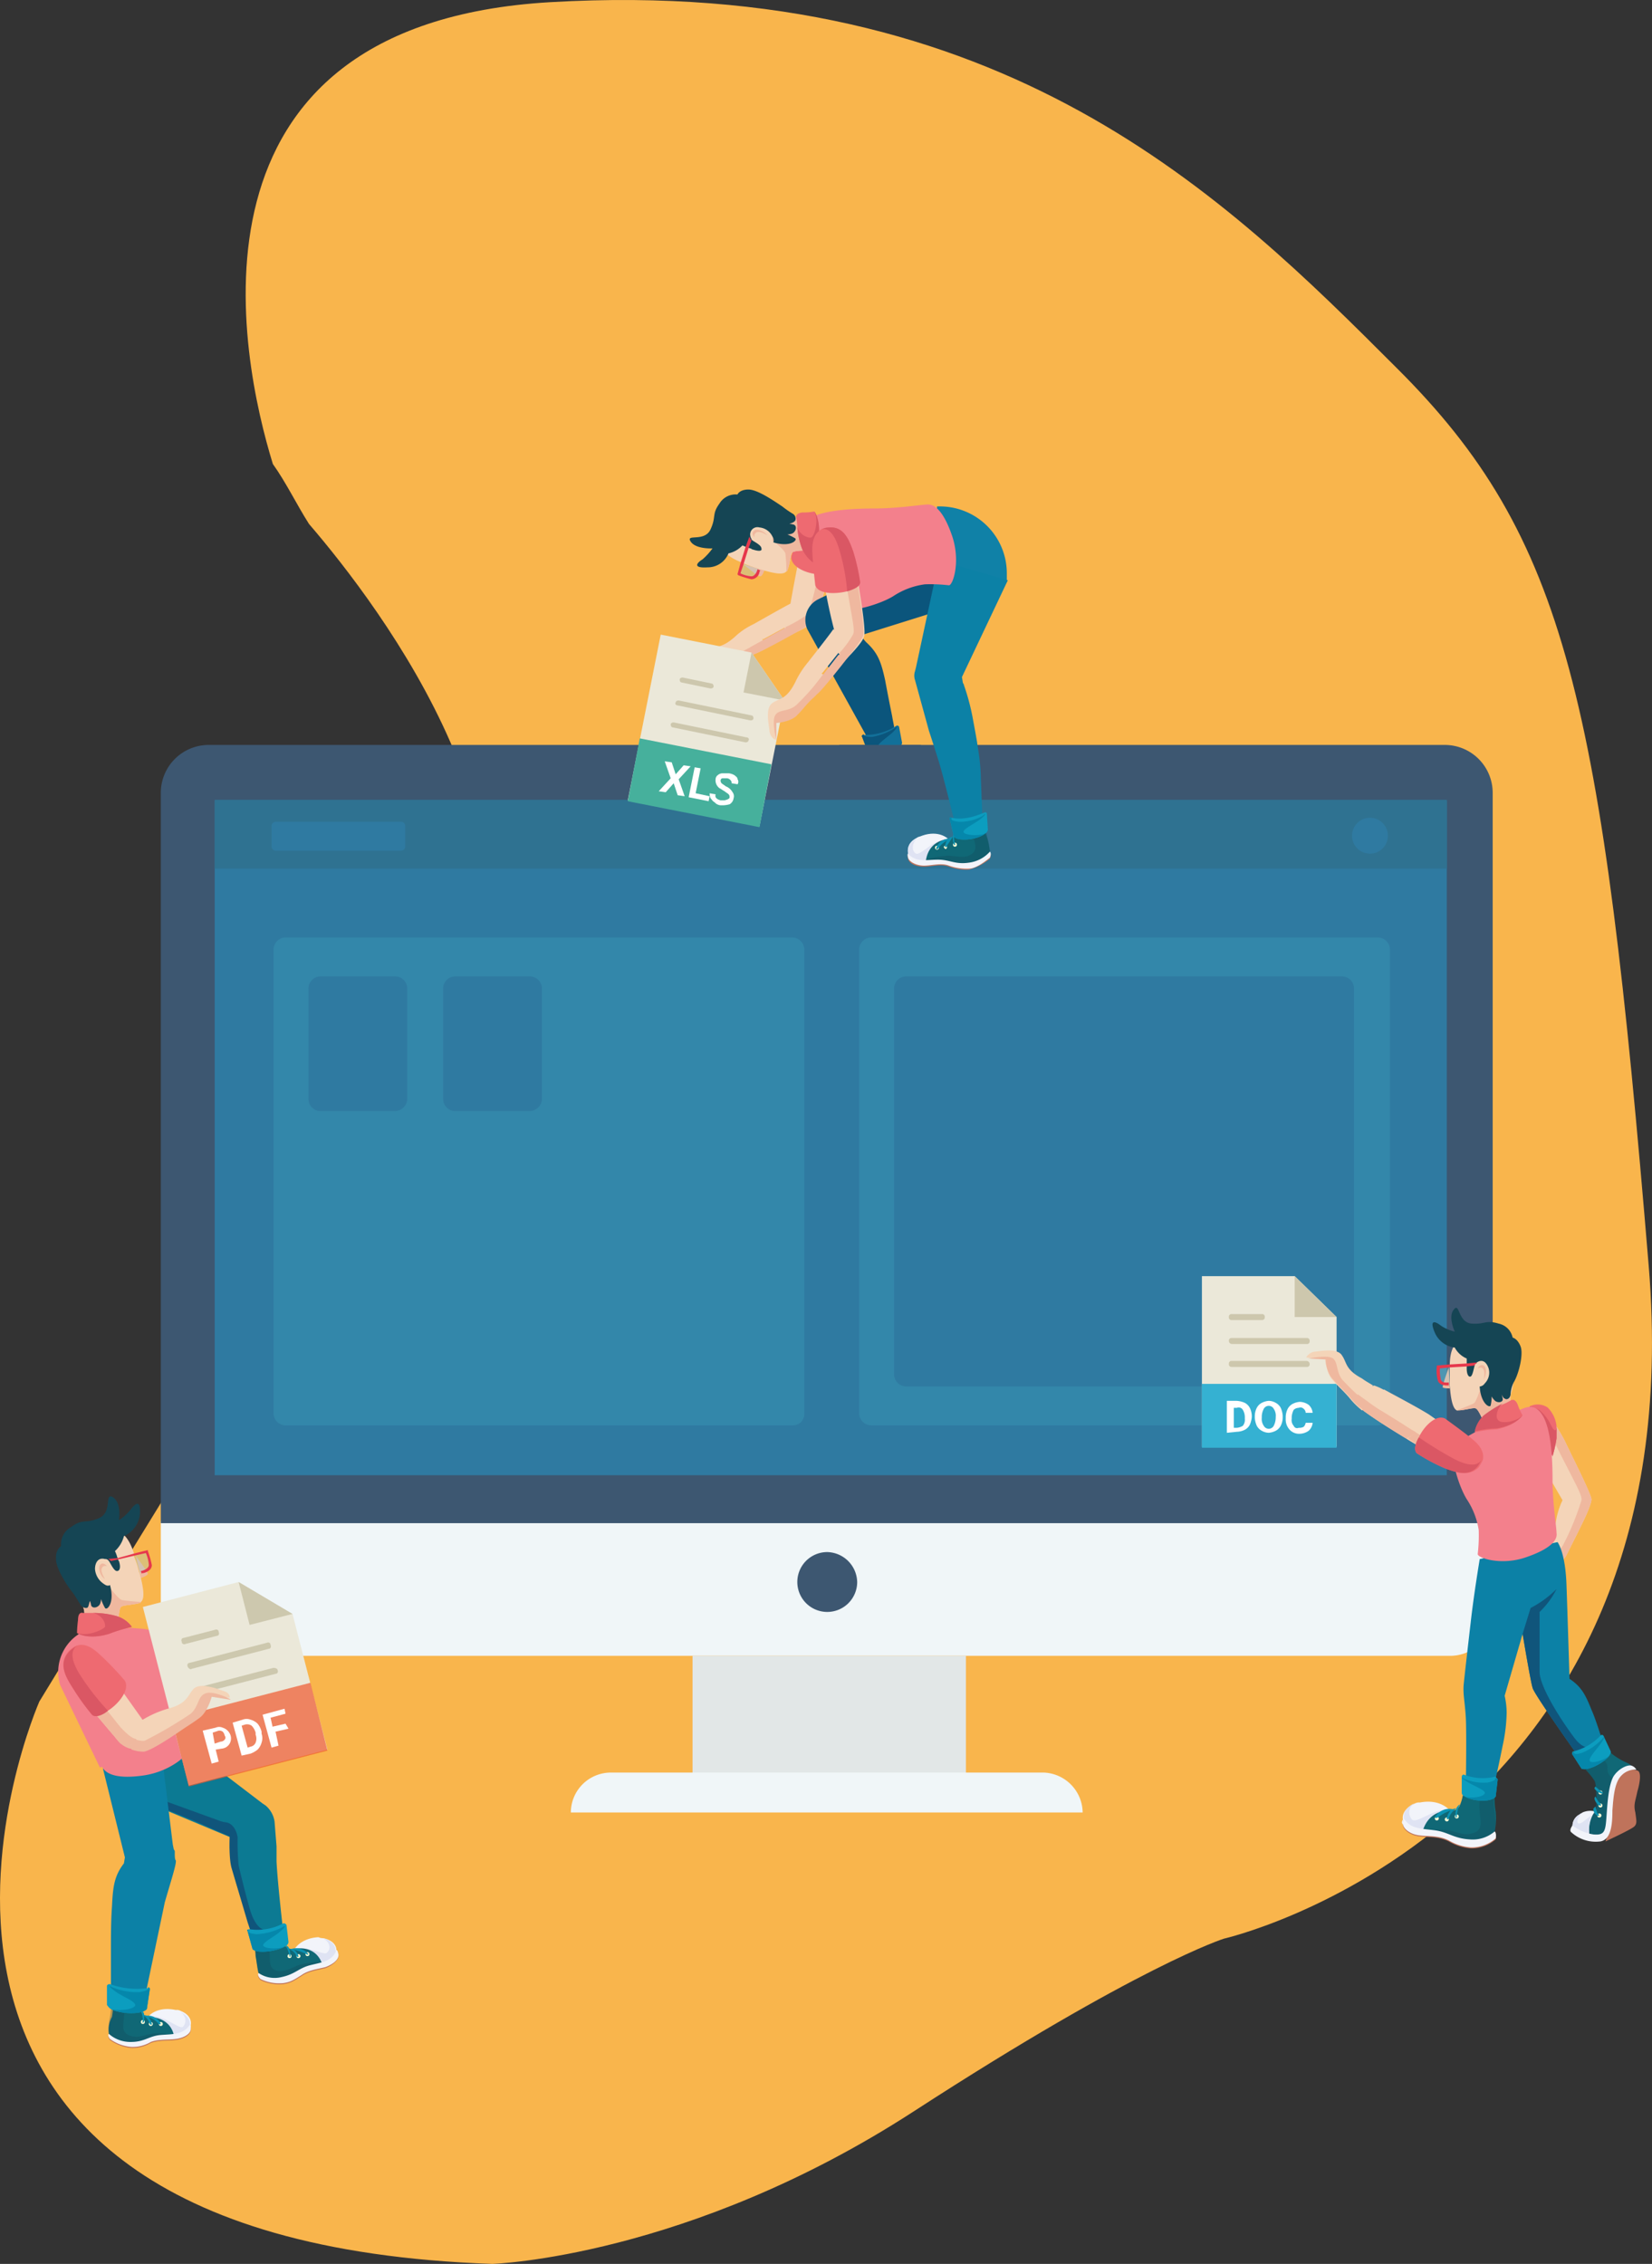 <svg xmlns="http://www.w3.org/2000/svg" viewBox="0 0 357.408 489.771">
    <rect x="0" y="0" width="357.408" height="489.771" fill="#333333" stroke="none"/>
    <defs>
        <style>
            .cls-1{fill:#f9b54c}.cls-2{fill:#f0f6f8}.cls-3{fill:#e2e7e7}.cls-4{fill:#3d5771}.cls-5{fill:#2f7aa1}.cls-6{fill:#3387aa}.cls-7{fill:#2f7291}.cls-8{fill:#ebe8d9}.cls-9{fill:none}.cls-10{fill:#cdc7ad}.cls-11{fill:#35b1d2}.cls-12{fill:#fff}.cls-13{fill:#f4d4b8}.cls-14{fill:#efb89f}.cls-15{fill:#97d7db}.cls-15,.cls-24{opacity:.3}.cls-16{fill:#ee6a71}.cls-17{fill:#da5764}.cls-18{fill:#0c81a6}.cls-19{fill:#10557b}.cls-20,.cls-24{fill:#154554}.cls-21{fill:#e6384c}.cls-22{fill:#f3808c}.cls-23{fill:#106876}.cls-25{fill:#fdfad5}.cls-26{fill:#f2f4fa}.cls-27{fill:#dfe3f3}.cls-28{fill:#bf735b}.cls-29{fill:#0c9dbf}.cls-30{fill:#0587ab}.cls-31{fill:#0c92b2}.cls-32{fill:#0c7a93}.cls-33{fill:#cdc8ae}.cls-34{fill:#f0592e;opacity:.7}.cls-35{fill:#0b557c}.cls-36{fill:#1081a7}.cls-37{fill:#127099}.cls-38{fill:#46b09c}
        </style>
    </defs>
    <g id="illustration" transform="translate(-161.55 -992.504)">
        <path id="background" d="M215.859 356.7c122.231-10.106 157.7-17.734 194.311-54.537 36.8-36.8 84.856-84.856 79.135-183.06-4.767-82.377-77.038-67.122-99.92-60.067-4 2.86-8.772 5.149-12.967 7.818-17.734 15.255-71.508 56.253-111.171 30.7C217.193 66.668 121.659 8.508 121.659 8.508S5.149-42.787 0 106.522c0 0 1.335 42.333 32.989 91.149s37.375 67.122 37.375 67.122S93.628 366.81 215.859 356.7z" class="cls-1" transform="rotate(-90 821.913 660.363)"/>
        <g id="desktop" transform="translate(88 988.805)">
            <path id="Path_2404" d="M332.768 155.139H63.181a9.213 9.213 0 0 1-9.281-9.281V126h288.15v19.857a9.213 9.213 0 0 1-9.282 9.282z" class="cls-2" data-name="Path 2404" transform="translate(54.441 206.783)"/>
            <path id="Rectangle_1090" d="M0 0h59.141v25.469H0z" class="cls-3" data-name="Rectangle 1090" transform="translate(223.385 361.922)"/>
            <path id="Path_2405" d="M342.05 216.557H53.9v-158A10.363 10.363 0 0 1 64.26 48.2h267.429a10.363 10.363 0 0 1 10.36 10.36v158z" class="cls-4" data-name="Path 2405" transform="translate(54.441 116.658)"/>
            <path id="Path_2452" d="M0 0h266.565v145.909H0z" class="cls-5" data-name="Path 2452" transform="translate(119.996 176.945)"/>
            <path id="Path_2406" d="M130.651 135.575a6.475 6.475 0 1 1-6.475-6.475 6.639 6.639 0 0 1 6.475 6.475z" class="cls-4" data-name="Path 2406" transform="translate(128.348 210.374)"/>
            <path id="Path_2407" d="M177.438 173.047H67.79a2.625 2.625 0 0 1-2.59-2.59V70.09a2.625 2.625 0 0 1 2.59-2.59h109.648a2.625 2.625 0 0 1 2.59 2.59v100.583a2.45 2.45 0 0 1-2.59 2.374z" class="cls-6" data-name="Path 2407" transform="translate(67.531 139.015)"/>
            <path id="Path_2408" d="M236.138 173.047H126.49a2.625 2.625 0 0 1-2.59-2.59V70.09a2.625 2.625 0 0 1 2.59-2.59h109.648a2.625 2.625 0 0 1 2.59 2.59v100.583a2.592 2.592 0 0 1-2.59 2.374z" class="cls-6" data-name="Path 2408" transform="translate(135.531 139.015)"/>
            <path id="Path_2409" d="M205.727 159.834H95a8.659 8.659 0 0 1 8.634-8.634h93.676a8.758 8.758 0 0 1 8.418 8.634z" class="cls-2" data-name="Path 2409" transform="translate(102.052 235.975)"/>
            <path id="Rectangle_1092" d="M0 0h17.483v6.259H0z" class="cls-4" data-name="Rectangle 1092" transform="translate(255.114 164.858)"/>
            <path id="Rectangle_1093" d="M0 0h266.565v14.893H0z" class="cls-7" data-name="Rectangle 1093" transform="translate(119.996 176.729)"/>
            <circle id="Ellipse_483" cx="3.885" cy="3.885" r="3.885" class="cls-5" data-name="Ellipse 483" transform="translate(366.057 180.614)"/>
            <path id="Path_2410" d="M93.06 62.159h-27.2A.928.928 0 0 1 65 61.3v-4.537a.928.928 0 0 1 .863-.863h27.2a.928.928 0 0 1 .863.863V61.3a.928.928 0 0 1-.866.859z" class="cls-5" data-name="Path 2410" transform="translate(67.299 125.578)"/>
            <path id="Path_2411" d="M224.313 160.111H129.99a2.625 2.625 0 0 1-2.59-2.59V73.99a2.625 2.625 0 0 1 2.59-2.59h94.323a2.625 2.625 0 0 1 2.59 2.59v83.531a2.494 2.494 0 0 1-2.59 2.59z" class="cls-5" data-name="Path 2411" transform="translate(139.585 143.533)"/>
            <path id="Path_2412" d="M87.478 100.539H71.29a2.625 2.625 0 0 1-2.59-2.59V73.99a2.625 2.625 0 0 1 2.59-2.59h16.188a2.625 2.625 0 0 1 2.59 2.59v24.174a2.759 2.759 0 0 1-2.59 2.375z" class="cls-5" data-name="Path 2412" transform="translate(71.586 143.533)"/>
            <path id="Path_2413" d="M100.978 100.539H84.79a2.625 2.625 0 0 1-2.59-2.59V73.99a2.625 2.625 0 0 1 2.59-2.59h16.188a2.625 2.625 0 0 1 2.59 2.59v24.174a2.759 2.759 0 0 1-2.59 2.375z" class="cls-5" data-name="Path 2413" transform="translate(87.224 143.533)"/>
        </g>
        <g id="man-3" transform="translate(88 988.805)">
            <path id="Path_1863_2_" d="M457.3 153.4v36.909h29.139V162.25l-9.065-8.85z" class="cls-8" transform="translate(-123.719 126.377)"/>
            <path id="Path_1864_2_" d="M457.3 190.525h29.355V153.4H457.3z" class="cls-9" transform="translate(-123.719 126.377)"/>
            <path id="Path_1865_2_" d="M460.648 160.9h16.188a.572.572 0 0 0 .648-.648.572.572 0 0 0-.648-.648h-16.188a.572.572 0 0 0-.647.648.689.689 0 0 0 .647.648" class="cls-10" transform="translate(-120.591 133.559)"/>
            <path id="Path_1866_2_" d="M460.648 158.5h6.475a.572.572 0 0 0 .647-.648.572.572 0 0 0-.647-.648h-6.475a.572.572 0 0 0-.647.648.572.572 0 0 0 .647.648" class="cls-10" transform="translate(-120.591 130.779)"/>
            <path id="Path_1867_2_" d="M476.836 161.9h-16.188a.572.572 0 0 0-.647.648.572.572 0 0 0 .647.648h16.188a.572.572 0 0 0 .648-.648.689.689 0 0 0-.648-.648" class="cls-10" transform="translate(-120.591 136.223)"/>
            <path id="Path_1868_2_" d="M457.3 178.014h29.139V164.2H457.3z" class="cls-11" transform="translate(-123.719 138.888)"/>
            <path id="Path_1869_2_" d="M466.6 153.4v8.85h9.065z" class="cls-10" transform="translate(-112.946 126.377)"/>
            <path id="Path_1870_2_" d="M461.311 167.2v4.533h.647a3.068 3.068 0 0 0 1.3-.432 2.055 2.055 0 0 0 .432-1.511v-.432a3.119 3.119 0 0 0-.432-1.511 1.038 1.038 0 0 0-1.3-.432h-.647zm-1.511 5.612V165.9h2.158a5.08 5.08 0 0 1 1.727.432 2.6 2.6 0 0 1 1.079 1.079 4.065 4.065 0 0 1 .432 1.727v.216a5.078 5.078 0 0 1-.432 1.727 2.6 2.6 0 0 1-1.079 1.079 4.065 4.065 0 0 1-1.727.432z" class="cls-12" transform="translate(-120.823 140.857)"/>
            <path id="Path_1871_2_" d="M467.133 169.353a2.6 2.6 0 0 0-.432-1.727 1.223 1.223 0 0 0-2.158 0 4 4 0 0 0-.432 1.511v.432a2.6 2.6 0 0 0 .432 1.727 1.223 1.223 0 0 0 2.158 0 4.066 4.066 0 0 0 .432-1.727zm1.511.216a4.066 4.066 0 0 1-.432 1.727 2.6 2.6 0 0 1-1.079 1.079 4 4 0 0 1-1.511.432 3.12 3.12 0 0 1-1.511-.432 2.6 2.6 0 0 1-1.079-1.079 5.08 5.08 0 0 1-.432-1.727v-.432a4.066 4.066 0 0 1 .432-1.727 2.6 2.6 0 0 1 1.079-1.079 4 4 0 0 1 1.511-.432 3.12 3.12 0 0 1 1.511.432 2.6 2.6 0 0 1 1.079 1.079 5.079 5.079 0 0 1 .432 1.727z" class="cls-12" transform="translate(-117.579 140.857)"/>
            <path id="Path_1872_2_" d="M471.528 170.533a2.665 2.665 0 0 1-.863 1.727 3.482 3.482 0 0 1-1.943.648 2.771 2.771 0 0 1-2.158-.863 3.246 3.246 0 0 1-.863-2.374v-.432a4.066 4.066 0 0 1 .432-1.727 2.6 2.6 0 0 1 1.079-1.079 4 4 0 0 1 1.511-.432 3.481 3.481 0 0 1 1.943.648 2.665 2.665 0 0 1 .863 1.727h-1.511a1.121 1.121 0 0 0-.432-.863.949.949 0 0 0-1.079-.216 1.649 1.649 0 0 0-1.079.432 4 4 0 0 0-.432 1.511v.432a1.821 1.821 0 0 0 .432 1.511.788.788 0 0 0 1.079.432 1.946 1.946 0 0 0 1.079-.216 1.636 1.636 0 0 0 .432-.863z" class="cls-12" transform="translate(-113.988 140.973)"/>
            <path id="Path_2442" d="M192.962 121.865c-.648-1.079-2.158-2.158-4.317-3.669-2.806-1.727-7.339-4.1-9.713-5.4a15.129 15.129 0 0 1-4.533 4.533c2.59 1.943 7.123 4.749 9.281 6.044 3.022 1.943 7.339 4.1 9.281 1.079a2.752 2.752 0 0 0 .001-2.587z" class="cls-13" data-name="Path 2442" transform="translate(194.031 191.492)"/>
            <path id="Path_2443" d="M192.962 120.128c0 1.511-2.158 3.453-8.85-.863-3.669-2.374-6.259-3.885-7.986-4.964a11.975 11.975 0 0 1-1.727 1.3c2.59 1.943 7.123 4.749 9.281 6.044 3.022 1.943 7.339 4.1 9.281 1.079a2.752 2.752 0 0 0 .001-2.596z" class="cls-14" data-name="Path 2443" transform="translate(194.031 193.23)"/>
            <path id="Path_2444" d="M191.535 120.464c-2.59-1.727-6.259-3.885-8.2-4.964a9.65 9.65 0 0 1-4.533 4.749c2.806 1.943 7.123 4.749 9.281 6.044.216 0 .216.216.432.216a12.362 12.362 0 0 1 3.02-6.045z" class="cls-13" data-name="Path 2444" transform="translate(199.128 194.62)"/>
            <path id="Path_2445" d="M189.045 122.5c-.216-.216-.432-.216-.648-.432a603.856 603.856 0 0 0-7.77-4.964c-.648.432-1.079.863-1.727 1.3 2.806 1.943 7.123 4.749 9.281 6.044.216 0 .216.216.432.216a7.669 7.669 0 0 1 .432-2.164z" class="cls-14" data-name="Path 2445" transform="translate(199.244 196.473)"/>
            <path id="Path_2446" d="M190.724 121.159l.216-.216-9.929-6.044-1.511 1.727 3.453 3.238 7.339 1.727c.216-.432.432-.432.432-.432z" class="cls-13" data-name="Path 2446" transform="translate(199.939 193.925)"/>
            <path id="Path_2447" d="M172.8 110.632s.216 3.022 1.511 4.533 2.158 2.158 3.669 3.885a17.2 17.2 0 0 0 2.806 2.806 13.36 13.36 0 0 1 1.511-4.1c.216-.432.648-.863.863-1.3-.648-.432-1.511-.863-2.374-1.511-3.669-1.943-3.238-3.453-4.317-4.964-.863-1.511-3.885-1.079-5.612-.863a2.531 2.531 0 0 0-2.158 1.3z" class="cls-13" data-name="Path 2447" transform="translate(187.428 186.968)"/>
            <path id="Path_2448" d="M174.3 114.439c1.3 1.511 2.158 2.158 3.669 3.885a17.2 17.2 0 0 0 2.806 2.806c.216-.648.216-1.3.432-1.943a56.434 56.434 0 0 1-4.964-4.749c-1.3-1.727-.863-3.669-1.943-4.533s-5.18 0-5.4 0l3.885.216c-.216-.215 0 2.807 1.515 4.318z" class="cls-14" data-name="Path 2448" transform="translate(187.66 187.695)"/>
            <path id="Path_2449" d="M177.122 112.4a12.021 12.021 0 0 1 3.022 1.511c1.079.863-5.612 3.885-5.612 3.885l-.432-.648.216-2.374 1.511-1.727z" class="cls-13" data-name="Path 2449" transform="translate(193.684 191.029)"/>
            <path id="Path_2450" d="M174.243 113.3l5.612 4.1-3.885-.216s-1.511-1.3-2.158-1.943.431-1.941.431-1.941z" class="cls-14" data-name="Path 2450" transform="translate(193.109 192.071)"/>
            <path id="Path_2451" d="M174.3 115.148a.754.754 0 0 0 .432.216l.216-.648-.432-.216z" class="cls-14" data-name="Path 2451" transform="translate(193.915 193.461)"/>
            <path id="XMLID_57_" d="M199.234 121.31c1.511 3.238 5.612 11.224 5.828 12.735 0 1.3-1.943 5.18-3.022 7.339l-2.374 4.749c-.863 1.727-3.885 3.022-3.885 3.022l1.079 3.669s-1.3 0-1.943-1.727c-.648-1.511-2.374-4.317-1.079-5.828 1.079-1.3 2.806-1.511 3.454-5.828a16.763 16.763 0 0 1 1.511-5.18s-4.317-7.339-6.475-11.44c-1.079-2.374-1.727-4.1-1.727-5.4a2.167 2.167 0 0 1 1.3-2.158c3.016-1.507 5.606 2.81 7.333 6.047z" class="cls-13" transform="translate(212.798 193.99)"/>
            <path id="XMLID_56_" d="M199.35 121.239c1.511 3.238 5.612 11.224 5.828 12.735 0 1.3-1.943 5.18-3.022 7.339l-2.374 4.749c-.863 1.727-3.885 3.022-3.885 3.022l1.079 3.669c-.216-.216-2.158-3.885-1.727-5.18.432-1.511 2.374-1.511 3.669-3.453a57.314 57.314 0 0 0 4.1-9.929c.216-1.079-1.511-3.885-5.18-11.224s-6.475-6.691-7.339-5.4a2.167 2.167 0 0 1 1.3-2.158c3.234-1.724 5.824 2.591 7.551 5.83z" class="cls-14" transform="translate(212.682 194.061)"/>
            <path id="XMLID_54_" d="M183.706 110.6s-1.511 4.1-1.3 4.317 1.511.216 1.511.216z" class="cls-14" transform="translate(203.287 188.943)"/>
            <path id="XMLID_53_" d="M182.019 110.616l2.59-.216v3.885s-1.511.216-2.158-.648c-.651-.647-.432-3.021-.432-3.021z" class="cls-15" transform="translate(202.817 188.712)"/>
            <path id="XMLID_51_" d="M196.928 121.633a28.825 28.825 0 0 1-.863 3.885l-4.965-10.792a3.914 3.914 0 0 1 3.885.216 6.682 6.682 0 0 1 1.943 4.1z" class="cls-16" transform="translate(213.377 193.235)"/>
            <path id="XMLID_50_" d="M196.928 121.407a28.826 28.826 0 0 1-.863 3.885L191.1 114.5l1.943.648a9.466 9.466 0 0 1 2.59 3.238c1.3 2.59 1.3.432 1.3.432z" class="cls-17" transform="translate(213.377 193.461)"/>
            <path id="XMLID_48_" d="M196.914 123.625l-6.475 3.238s-1.079-2.806-1.727-3.022-2.374.432-3.885.432h-.216c-.863-.432-1.3-2.374-1.511-5.4v-4.317c0-5.18 2.374-5.828 4.749-6.907a6.541 6.541 0 0 1 7.123.432c3.022 1.943 2.59 6.475 1.943 9.929-.216.863-.216 1.511-.432 2.158-.864 2.809.431 3.457.431 3.457z" class="cls-13" transform="translate(204.109 184.552)"/>
            <path id="XMLID_47_" d="M185.9 111.1s.432-1.079 1.3-.648c.648.432.648 1.943 0 3.022 0 0 .432-1.727-.216-2.374-.436-.429-1.084 0-1.084 0z" class="cls-14" transform="translate(207.353 188.657)"/>
            <path id="XMLID_46_" d="M196.1 117.728l-6.475 3.238s-1.079-2.806-1.727-3.022-2.374.432-3.885.432h-.213s2.806-1.079 3.669-1.511c.648-.432 1.511-3.453 1.511-3.453l6.907-1.511c-.216.863-.216 1.511-.432 2.158-.647 3.021.645 3.669.645 3.669z" class="cls-14" transform="translate(204.92 190.449)"/>
            <path id="XMLID_45_" d="M214.749 172.563c-1.727 3.669-4.317 3.453-4.317 3.453s-10.792-15.109-11.008-16.4c-.432-1.3-2.158-11.655-2.158-11.655l-3.885 13.382a17.118 17.118 0 0 1 .432 3.669 36.3 36.3 0 0 1-.863 7.123c-1.079 5.4-2.158 9.929-2.158 9.929a3.738 3.738 0 0 1-3.238.648 7.624 7.624 0 0 1-2.59-.863s.216-12.735 0-15.972c-.216-3.453-.648-4.964-.432-7.123s.863-7.77 1.511-13.382c.648-5.828 1.943-13.6 1.943-13.6l16.836-3.669s1.727 2.158 1.943 9.5c.216 5.828.648 20.073.648 20.073 2.59 1.727 3.453 3.454 4.748 6.691.863 1.943 1.727 4.749 2.374 6.691-.001.426.214 1.29.214 1.505z" class="cls-18" transform="translate(205.7 209.216)"/>
            <path id="XMLID_44_" d="M207.883 167.119c-1.727 3.669-4.317 3.454-4.317 3.454s-10.792-15.109-11.008-16.4c-.432-1.3-2.158-11.655-2.158-11.655l1.727-5.612a22.3 22.3 0 0 0 5.612-4.1 17.689 17.689 0 0 1-3.669 4.964v12.951c0 2.806 3.669 9.065 7.339 14.03 3.238 4.533 5.612 1.3 6.044.432a17.589 17.589 0 0 1 .43 1.936z" class="cls-19" transform="translate(212.566 214.66)"/>
            <path id="XMLID_43_" d="M200.43 113c-.648-1.727-1.727-1.943-1.727-1.943a3.894 3.894 0 0 0-3.022-3.022c-2.806-.863-3.022.216-5.828 0-3.022-.216-2.59-4.749-3.885-3.022-1.3 1.511.216 4.749.216 4.749a8.958 8.958 0 0 1-3.022-1.3c-1.079-.863-2.59-1.511-1.3 1.511a5.4 5.4 0 0 0 4.317 3.238 5.257 5.257 0 0 0 2.59 2.374v2.158c0 1.3.432 1.943.863 1.727s.648-1.727.863-2.374v-.216c.216-.216.432-.216.432-.432 1.3-.863 2.158 0 2.59 1.3a3.3 3.3 0 0 1-.863 3.238 1.394 1.394 0 0 1-1.079.648c.216 3.669 2.158 4.749 2.374 4.1a8.351 8.351 0 0 0 .216-1.943 3.728 3.728 0 0 0 .648.863c.648.648 1.943.432 1.727-.432a4.9 4.9 0 0 0-.216-.863c.216.432.432.863.648.863.432.432 1.3 0 1.3-1.079a6.551 6.551 0 0 1 .648-2.374c1.08-1.729 2.158-6.046 1.51-7.769z" class="cls-20" transform="translate(202.104 182.015)"/>
            <path id="XMLID_42_" d="M188.088 110.316l-3.669.216-2.59.216v.216a8.151 8.151 0 0 0 .216 3.022c.216.863 1.3 1.079 1.943 1.079h.432v-.648c-.216 0-1.511.216-1.727-.648a10.592 10.592 0 0 1-.216-2.374l1.943-.216 3.669-.216 1.943-.216v-.216c.216-.216.432-.216.432-.432z" class="cls-21" transform="translate(202.574 188.364)"/>
            <path id="XMLID_38_" d="M188.107 120.054c-1.079.648-3.885 1.943-4.533 3.885s1.079 7.77 2.806 10.576a16.591 16.591 0 0 1 2.59 6.691 35.119 35.119 0 0 1-.216 5.18c0 .863 5.18 2.59 10.576.648 5.612-1.943 6.691-3.885 6.475-5.18 0-1.3-.863-6.475-.863-11.656s-.432-11.008-2.158-13.814-3.669-1.727-5.18-1.079c-1.079.864-9.497 4.749-9.497 4.749z" class="cls-22" transform="translate(204.498 193.519)"/>
            <path id="XMLID_36_" d="M206.845 152.654s-.432 11.008-.216 11.224c0 .216-4.1 2.59-5.828 3.669a.211.211 0 0 0-.216.216 2.735 2.735 0 0 1-2.806-.648 4.514 4.514 0 0 1 1.079-5.18s.216 0 .216-1.727 0-4.317-.432-4.964a15.664 15.664 0 0 0-1.943-2.374l3.454-2.374 1.943-1.3a15.14 15.14 0 0 0 3.453 2.158c1.511.652 1.296 1.3 1.296 1.3z" class="cls-23" transform="translate(219.864 233.659)"/>
            <path id="XMLID_35_" d="M202 164.377a4.823 4.823 0 0 1-1.511 2.59 2.735 2.735 0 0 1-2.806-.648 4.515 4.515 0 0 1 1.079-5.18s.216 0 .216-1.727 0-4.317-.432-4.964a15.655 15.655 0 0 0-1.943-2.374l3.454-2.374c.648.432 1.511 1.079 1.511 1.943 0 1.511.216 1.943 1.511 2.59 1.291.867-.22 7.986-1.079 10.144z" class="cls-24" transform="translate(219.748 234.238)"/>
            <path id="XMLID_34_" d="M197.9 155.732a.432.432 0 1 1 .432.432c-.432-.001-.432-.216-.432-.432z" class="cls-25" transform="translate(221.254 240.725)"/>
            <circle id="XMLID_33_" cx=".432" cy=".432" r=".432" class="cls-25" transform="translate(419.37 393.867)"/>
            <path id="XMLID_32_" d="M198 153.432a.432.432 0 1 1 .432.432.464.464 0 0 1-.432-.432z" class="cls-25" transform="translate(221.37 238.061)"/>
            <path id="XMLID_31_" d="M200.369 155.176a2.98 2.98 0 0 0-.648.863 7.335 7.335 0 0 0-.648 4.317c-3.022-.216-3.669-1.943-3.669-1.943a2.781 2.781 0 0 1 1.511-2.59c.216-.216.432-.216.648-.432a4.266 4.266 0 0 1 2.806-.215z" class="cls-26" transform="translate(218.353 240.418)"/>
            <path id="XMLID_30_" d="M199.074 160.164c-3.022-.216-3.669-1.943-3.669-1.943a2.781 2.781 0 0 1 1.511-2.59c.216-.216.432-.216.648-.432-.216.216-1.3 1.3-1.079 2.158.432.863 1.943-.863 3.022-1.511a8.9 8.9 0 0 0-.433 4.318z" class="cls-27" transform="translate(218.353 240.609)"/>
            <path id="XMLID_29_" d="M205.607 151.116c.863.216.648 2.374 0 4.533-.432 2.158-.863 2.806-.432 4.533.216 1.727.432 2.374-.216 3.022s-6.259 3.238-6.259 3.238a21.511 21.511 0 0 0 1.3-6.475c.216-3.885.432-6.259 2.158-7.986a3.046 3.046 0 0 1 3.449-.865z" class="cls-28" transform="translate(222.181 235.628)"/>
            <path id="XMLID_28_" d="M195.645 163.468a9.867 9.867 0 0 0 4.533 1.943c2.374.216 2.59-.648 2.806-3.669s.432-6.907 1.511-8.85c1.079-1.727 3.022-2.59 3.885-2.374a1.914 1.914 0 0 1 1.079.863 4.18 4.18 0 0 0-3.238 1.3c-1.511 1.511-1.727 4.749-1.943 7.555 0 2.806-.216 6.259-2.59 6.691a7.864 7.864 0 0 1-6.259-1.943c-.647-.437.216-1.516.216-1.516z" class="cls-26" transform="translate(218.113 235.147)"/>
            <path id="XMLID_27_" d="M188.66 156.021l-6.26 4.749c-3.885-.648-4.1-2.158-4.1-2.158a1.67 1.67 0 0 1 .216-.648c-.216-1.3.647-2.59 2.59-3.453a1.946 1.946 0 0 1 1.079-.216c4.533-.864 6.475 1.726 6.475 1.726z" class="cls-26" transform="translate(198.549 239.356)"/>
            <path id="XMLID_26_" d="M188.545 155.927l-6.044 4.533c-3.885-.647-4.1-2.158-4.1-2.158a1.67 1.67 0 0 1 .216-.648c-.216-1.3.648-2.59 2.59-3.453a2.336 2.336 0 0 0-.863 3.669c1.078 1.079 5.179-2.807 8.201-1.943z" class="cls-27" transform="translate(198.665 239.451)"/>
            <path id="XMLID_25_" d="M196.057 161.27s-2.59 2.374-5.18 2.59c-2.59 0-3.238-.863-6.044-1.511s-4.533-.863-4.533-.863a.668.668 0 0 1 .216-.432c.432-1.3 1.727-4.533 6.475-4.317a1.7 1.7 0 0 0 1.511-1.079 9.249 9.249 0 0 0 .648-2.158h3.022l3.885.216a15.286 15.286 0 0 0 .216 3.238 14.524 14.524 0 0 1-.216 4.316z" class="cls-23" transform="translate(200.866 238.64)"/>
            <path id="XMLID_24_" d="M196.057 161.154s-2.59 2.374-5.18 2.59c-2.59 0-3.238-.863-6.044-1.511s-4.533-.863-4.533-.863a.668.668 0 0 1 .216-.432 25.321 25.321 0 0 1 5.828 0c2.374.648 3.453 1.079 4.748.648 2.806-.648 1.727-3.022 1.727-4.749a8.228 8.228 0 0 1 .216-3.238l2.806.216a15.287 15.287 0 0 0 .216 3.238 13.067 13.067 0 0 1 0 4.101z" class="cls-24" transform="translate(200.866 238.756)"/>
            <circle id="XMLID_23_" cx=".432" cy=".432" r=".432" class="cls-25" transform="translate(388.289 396.241)"/>
            <circle id="XMLID_22_" cx=".432" cy=".432" r=".432" class="cls-25" transform="translate(383.972 396.673)"/>
            <path id="XMLID_21_" d="M182.6 156.132a.432.432 0 1 1 .432.432.464.464 0 0 1-.432-.432z" class="cls-25" transform="translate(203.53 241.188)"/>
            <path id="XMLID_20_" d="M198.258 158.706a7.293 7.293 0 0 1-5.4 1.727c-3.453-.216-4.533-1.511-7.339-1.943-3.022-.432-5.4-.216-6.907-2.59 0 0-.216 0-.216 1.079s1.511 2.374 3.669 2.59c1.943.216 4.1 0 6.259 1.079a11.019 11.019 0 0 0 4.748 1.511 7.891 7.891 0 0 0 5.4-1.943 1.683 1.683 0 0 0-.214-1.51z" class="cls-28" transform="translate(198.665 241.42)"/>
            <path id="XMLID_19_" d="M198.258 158.606a7.293 7.293 0 0 1-5.4 1.727c-3.453-.216-4.533-1.511-7.339-1.943-3.022-.432-5.4-.216-6.907-2.59 0 0-.216 0-.216 1.079s1.511 2.374 3.669 2.59c1.943.216 4.1 0 6.259 1.079a11.019 11.019 0 0 0 4.748 1.511 7.891 7.891 0 0 0 5.4-1.943c.217-1.294-.214-1.51-.214-1.51z" class="cls-26" transform="translate(198.665 241.304)"/>
            <path id="XMLID_17_" d="M195.96 117.212c-.216.216-1.511 2.158-5.612 3.022a22.3 22.3 0 0 0-4.749.648 6.556 6.556 0 0 1 1.943-3.453 26.393 26.393 0 0 1 4.1-2.59 10.292 10.292 0 0 0 1.727-.863s.863-.648 1.511.863a13.1 13.1 0 0 0 1.08 2.373z" class="cls-16" transform="translate(207.005 192.692)"/>
            <path id="XMLID_16_" d="M192.07 152.479l-.432 3.669c-.863 1.3-4.964 1.079-6.691 0-.432-.216-.648-.432-.648-.863v-3.454a.464.464 0 0 1 .432-.432 11.319 11.319 0 0 0 6.907.432c.001.217.432.432.432.648z" class="cls-29" transform="translate(205.499 236.207)"/>
            <path id="XMLID_15_" d="M192.067 152.132l-.432 3.669c-.863 1.3-4.964 1.079-6.691 0 1.079.432 3.885.216 4.317-.648.432-.648-2.59-1.727-3.885-2.59s-1.3-1.079-.648-.648a10.662 10.662 0 0 0 5.18.863c1.943-.432 1.727-.863 1.511-.863a.414.414 0 0 1 .648.217z" class="cls-30" transform="translate(205.503 236.555)"/>
            <path id="XMLID_14_" d="M195.451 151.688l1.943 3.022c1.3.648 4.964-1.3 6.044-2.806.216-.432.432-.648.216-1.079l-1.511-3.238a.4.4 0 0 0-.647 0 12.026 12.026 0 0 1-6.044 3.453c-.001.216-.216.432-.001.648z" class="cls-29" transform="translate(218.307 231.602)"/>
            <path id="XMLID_13_" d="M195.445 151.443l1.943 3.022c1.3.648 4.964-1.3 6.044-2.806-.863.863-3.454 1.727-4.1 1.3-.863-.432 1.511-2.806 2.374-4.1s.648-1.511.216-.863a12.323 12.323 0 0 1-4.317 3.022c-1.943.648-1.943 0-1.727-.216-.433.21-.648.425-.433.641z" class="cls-30" transform="translate(218.313 231.847)"/>
            <path id="XMLID_11_" d="M186.046 126.583a40.333 40.333 0 0 1-6.046-3.237c-.648-.648-.432-1.943.432-3.453 1.079-2.374 3.669-4.964 5.612-4.1 0 0 4.533 3.238 6.259 4.749 1.3 1.079 2.374 2.59 1.943 4.317a12.38 12.38 0 0 1-.863 1.511c-2.157 2.156-4.963 1.077-7.337.213z" class="cls-16" transform="translate(200.085 194.76)"/>
            <path id="XMLID_8_" d="M186.046 124.291a40.331 40.331 0 0 1-6.046-3.238c-.648-.648-.432-1.943.432-3.453a83.25 83.25 0 0 0 7.77 4.749c3.453 1.727 5.18 1.3 5.828 0a12.385 12.385 0 0 1-.863 1.511c-1.941 2.374-4.747 1.294-7.121.431z" class="cls-17" transform="translate(200.085 197.052)"/>
            <path id="XMLID_7_" d="M195.96 116.79c-.216.216-1.511 2.158-5.612 2.806a22.3 22.3 0 0 0-4.749.648 6.557 6.557 0 0 1 1.943-3.453 26.394 26.394 0 0 1 4.1-2.59c-1.3 1.079-1.511 3.022-1.079 3.453.437 1.079 3.887.646 5.397-.864z" class="cls-17" transform="translate(207.005 193.114)"/>
            <path id="XMLID_6_" d="M185.7 154.974a3.565 3.565 0 0 0-4.1 1.727s.216.216.648 0a10.3 10.3 0 0 1 3.452-1.727z" class="cls-31" transform="translate(202.372 240.187)"/>
            <path id="XMLID_5_" d="M184.958 154.8s-1.727-.216-2.158 2.158c0 0 0 .432.432 0a3.56 3.56 0 0 1 1.726-2.158z" class="cls-31" transform="translate(203.762 240.143)"/>
            <path id="XMLID_4_" d="M183.729 157.206a4.129 4.129 0 0 1 .216-2.158c.432-.648.648-.648.648-.648a7.026 7.026 0 0 0-.648 2.806z" class="cls-31" transform="translate(204.775 239.682)"/>
            <path id="XMLID_3_" d="M197.932 154.6l-.432.432a1.45 1.45 0 0 0 .863 1.511c.216.216.648 0 0-.432-.215-.648-.431-1.511-.431-1.511z" class="cls-31" transform="translate(220.791 239.914)"/>
            <path id="XMLID_2_" d="M197.816 153.6a.754.754 0 0 0-.216.432 2.234 2.234 0 0 0 1.079 1.511c.648.216.216-.432 0-.648-.216.005-.863-1.295-.863-1.295z" class="cls-31" transform="translate(220.907 238.756)"/>
            <path id="XMLID_1_" d="M197.816 152.6a.754.754 0 0 0-.216.432 2.753 2.753 0 0 0 1.511 1.079c.432 0 .432-.216 0-.432a10.094 10.094 0 0 1-1.295-1.079z" class="cls-31" transform="translate(220.907 237.597)"/>
        </g>
        <g id="man-2" transform="translate(88 988.805)">
            <path id="XMLID_278_" d="M67.3 170.29l6.044 3.238c3.453-1.079 3.238-2.374 3.238-2.374a1.671 1.671 0 0 0-.216-.648c0-1.079-.863-2.158-2.806-2.59a2.347 2.347 0 0 1-1.079-.216c-3.881.216-5.181 2.59-5.181 2.59z" class="cls-26" transform="translate(69.964 255.089)"/>
            <path id="XMLID_277_" d="M67.3 170.174l5.828 3.238c3.453-1.079 3.238-2.374 3.238-2.374a1.67 1.67 0 0 0-.216-.648c0-1.079-.863-2.158-2.806-2.59 1.511.648 1.943 2.158 1.079 3.022-.432 1.078-4.533-1.722-7.123-.648z" class="cls-27" transform="translate(69.964 255.205)"/>
            <path id="XMLID_276_" d="M64.163 175.355s2.59 1.727 4.749 1.511 2.806-1.3 5.18-2.158 3.885-1.3 3.885-1.3a.668.668 0 0 0-.216-.432c-.432-1.079-1.943-3.669-6.259-2.806a2.335 2.335 0 0 1-1.511-.647 11.733 11.733 0 0 1-.863-1.727l-2.59.432-3.238.648c0 .863.216 1.943.216 2.806.216 1.082.432 3.025.647 3.673z" class="cls-23" transform="translate(65.33 255.205)"/>
            <path id="XMLID_275_" d="M64.163 175.123s2.59 1.727 4.749 1.511 2.806-1.3 5.18-2.158 3.885-1.3 3.885-1.3a.668.668 0 0 0-.216-.432 16.23 16.23 0 0 0-4.964.648c-1.943.863-2.806 1.3-4.1 1.3-2.59-.216-1.943-2.374-2.158-3.885A4.817 4.817 0 0 0 65.89 168l-2.59.432c0 .863.216 1.943.216 2.806.216 1.295.432 3.237.647 3.885z" class="cls-24" transform="translate(65.33 255.437)"/>
            <circle id="XMLID_273_" cx=".432" cy=".432" r=".432" class="cls-25" transform="translate(135.753 426.459)"/>
            <circle id="XMLID_272_" cx=".432" cy=".432" r=".432" class="cls-25" transform="translate(139.638 426.027)"/>
            <path id="XMLID_271_" d="M68.363 169.832a.432.432 0 1 0-.432.432.464.464 0 0 0 .432-.432z" class="cls-25" transform="translate(70.196 257.059)"/>
            <path id="XMLID_270_" d="M63.758 174.074a6.3 6.3 0 0 0 4.964.863c3.022-.648 3.669-1.943 6.259-2.59s4.749-.863 5.612-3.238c0 0 .216-.216.432.863.216.863-1.079 2.158-2.806 2.806-1.727.432-3.669.648-5.18 1.727-1.727 1.079-2.374 1.511-3.885 1.727a9.312 9.312 0 0 1-4.964-.863c-.864-.863-.432-1.295-.432-1.295z" class="cls-28" transform="translate(65.736 256.702)"/>
            <path id="XMLID_269_" d="M63.758 173.974a6.3 6.3 0 0 0 4.964.863c3.022-.648 3.669-1.943 6.259-2.59s4.749-.863 5.612-3.238c0 0 .216-.216.432.863s-1.079 2.158-2.806 2.806c-1.727.432-3.669.648-5.18 1.727-1.727 1.079-2.374 1.511-3.885 1.727a9.312 9.312 0 0 1-4.964-.863c-.864-.863-.432-1.295-.432-1.295z" class="cls-26" transform="translate(65.736 256.586)"/>
            <path id="XMLID_268_" d="M66.9 169a3.583 3.583 0 0 1 3.885 1.079.3.3 0 0 1-.432 0A10.865 10.865 0 0 0 66.9 169z" class="cls-31" transform="translate(69.501 256.377)"/>
            <path id="XMLID_267_" d="M66.7 168.922s1.511-.432 2.158 1.511c0 0 0 .432-.432 0a2.417 2.417 0 0 0-1.726-1.511z" class="cls-31" transform="translate(69.269 256.458)"/>
            <path id="XMLID_266_" d="M67.479 170.874a4.408 4.408 0 0 0-.432-1.943c-.432-.432-.648-.432-.648-.432a7.632 7.632 0 0 1 .863 2.374c.001.217.217.217.217.001z" class="cls-31" transform="translate(68.921 256.016)"/>
            <path id="XMLID_264_" d="M52.7 176.4l5.4 4.317c3.453-.432 3.669-1.727 3.669-1.727v-.648c.216-1.079-.432-2.374-2.158-3.022a1.617 1.617 0 0 0-1.079-.216c-4.105-.858-5.832 1.296-5.832 1.296z" class="cls-26" transform="translate(53.051 263.437)"/>
            <path id="XMLID_263_" d="M52.7 176.279l5.18 4.317c3.453-.432 3.669-1.727 3.669-1.727v-.648c.216-1.079-.432-2.374-2.158-3.022a2 2 0 0 1 .648 3.238c-1.08.432-4.533-3.021-7.339-2.158z" class="cls-27" transform="translate(53.051 263.778)"/>
            <path id="XMLID_262_" d="M48.743 180.875a8.8 8.8 0 0 0 4.533 2.374c2.158.216 2.806-.648 5.4-1.3a27.742 27.742 0 0 1 4.1-.432v-.432c-.216-1.079-1.3-3.885-5.612-3.885a2.446 2.446 0 0 1-1.3-.863 4.992 4.992 0 0 1-.432-1.943h-5.825a12.308 12.308 0 0 1-.216 2.806 5.6 5.6 0 0 0-.648 3.675z" class="cls-23" transform="translate(48.374 262.851)"/>
            <path id="XMLID_261_" d="M48.748 180.875a8.8 8.8 0 0 0 4.533 2.374c2.158.216 2.806-.648 5.4-1.3a27.742 27.742 0 0 1 4.1-.432v-.432c-.648 0-3.238-.648-4.964-.216-1.943.432-3.022.863-4.317.432-2.374-.648-1.511-2.806-1.511-4.1a6.43 6.43 0 0 0-.216-2.806H49.18a12.308 12.308 0 0 1-.216 2.806 10.531 10.531 0 0 0-.216 3.674z" class="cls-24" transform="translate(48.369 262.851)"/>
            <circle id="XMLID_260_" cx=".432" cy=".432" r=".432" class="cls-25" transform="translate(104.024 440.704)"/>
            <circle id="XMLID_259_" cx=".432" cy=".432" r=".432" class="cls-25" transform="translate(107.909 441.136)"/>
            <path id="XMLID_258_" d="M53.563 176.632a.432.432 0 1 0-.432.432.464.464 0 0 0 .432-.432z" class="cls-25" transform="translate(53.051 264.936)"/>
            <path id="XMLID_257_" d="M48.776 178.543a7.051 7.051 0 0 0 4.749 1.727c3.022 0 3.885-1.3 6.475-1.511s4.749 0 6.259-2.158c0 0 .216 0 .216.863 0 1.079-1.511 1.943-3.238 2.158s-3.669 0-5.4.648a7.789 7.789 0 0 1-4.1 1.079 9.052 9.052 0 0 1-4.749-1.727c-.644-.864-.212-1.079-.212-1.079z" class="cls-28" transform="translate(48.342 265.399)"/>
            <path id="XMLID_256_" d="M48.776 178.443a7.051 7.051 0 0 0 4.749 1.727c3.022 0 3.885-1.3 6.475-1.511s4.749 0 6.259-2.158c0 0 .216 0 .216.863 0 1.079-1.511 1.943-3.238 2.158s-3.669 0-5.4.648a7.789 7.789 0 0 1-4.1 1.079 9.052 9.052 0 0 1-4.749-1.727c-.644-.864-.212-1.079-.212-1.079z" class="cls-26" transform="translate(48.342 265.284)"/>
            <path id="XMLID_255_" d="M52.3 175.643a3.026 3.026 0 0 1 3.453 1.727.3.3 0 0 1-.432 0 5.115 5.115 0 0 0-3.021-1.727z" class="cls-31" transform="translate(52.588 264.198)"/>
            <path id="XMLID_254_" d="M52.1 175.5s1.511-.216 1.943 1.943c0 0 0 .432-.432 0A3.617 3.617 0 0 0 52.1 175.5z" class="cls-31" transform="translate(52.356 264.122)"/>
            <path id="XMLID_253_" d="M52.548 177.59a5.509 5.509 0 0 0 0-1.943C52.116 175 51.9 175 51.9 175a9 9 0 0 1 .432 2.374c-.216.432 0 .432.216.216z" class="cls-31" transform="translate(52.124 263.546)"/>
            <path id="Path_2414" d="M82.992 175.391v-3.238l-.432-5.4a5.608 5.608 0 0 0-1.943-3.453l-.648-.432L59.034 146.9 50.4 160.714l22.663 9.5v.432a10.457 10.457 0 0 0 0 3.669 34.212 34.212 0 0 0 1.727 7.339l3.453 10.36a5.6 5.6 0 0 0 3.669.432 8.184 8.184 0 0 0 2.59-1.3s-1.294-11.006-1.51-15.755z" class="cls-32" data-name="Path 2414" transform="translate(50.387 230.994)"/>
            <path id="Path_2415" d="M73.11 177.427c-1.511-5.4-2.374-9.281-2.374-9.281a52.641 52.641 0 0 1-.216-6.044c0-.216-.432-2.806-2.374-3.238a6.673 6.673 0 0 1-1.727-.432L53.9 153.9l1.727 2.374 5.828 2.374 7.339 3.238s-.216 4.749.432 6.907 3.453 11.655 3.453 11.655l.648 1.943s3.453.216 3.453-.432c.22.216-2.159.864-3.67-4.532z" class="cls-19" data-name="Path 2415" transform="translate(54.441 239.103)"/>
            <path id="Path_2416" d="M63.641 171.479a.793.793 0 0 0-.216-.648l-.216-1.079-2.59-21.152-12.519 4.749 4.749 19.21-.216 1.3c-2.158 2.806-2.374 5.18-2.59 9.5-.216 2.806-.216 6.691-.216 9.281v11.86l6.907.432 4.749-22.663c1.3-4.533 2.59-8.418 2.374-9.065-.216-.214-.216-.861-.216-1.725z" class="cls-18" data-name="Path 2416" transform="translate(47.722 232.964)"/>
            <path id="XMLID_251_" d="M57.781 173.479l-.648 4.317c-1.079 1.3-5.828 1.079-7.77 0-.432-.216-.648-.648-.863-.863v-4.1c0-.216.216-.432.648-.432a17.115 17.115 0 0 0 8.2.863c.217-.216.433-.001.433.215z" class="cls-29" transform="translate(48.186 260.534)"/>
            <path id="XMLID_250_" d="M57.467 173.244l-.648 4.317c-1.079 1.3-5.828 1.079-7.77 0 1.3.432 4.533.216 5.18-.648s-3.022-2.158-4.317-3.238c-1.511-1.079-1.3-1.3-.648-.863a13.7 13.7 0 0 0 6.044 1.079c2.374-.432 1.943-.863 1.727-1.079a.464.464 0 0 1 .432.432z" class="cls-30" transform="translate(48.5 260.77)"/>
            <path id="XMLID_249_" d="M62.645 168.027l1.079 3.885c1.079 1.079 5.4.432 7.123-.648a1.157 1.157 0 0 0 .648-.863l-.432-3.669c0-.216-.432-.432-.648-.432a11.8 11.8 0 0 1-7.339 1.3c-.431 0-.646.211-.431.427z" class="cls-29" transform="translate(64.474 253.468)"/>
            <path id="XMLID_248_" d="M62.648 167.675l1.079 3.885c1.079 1.079 5.4.432 7.123-.648-1.079.648-4.1.648-4.749 0s2.59-2.158 3.669-3.238c1.3-1.079 1.079-1.3.432-.863a13.647 13.647 0 0 1-5.612 1.511c-2.158-.216-1.943-.648-1.727-.863-.215-.215-.431 0-.215.216z" class="cls-30" transform="translate(64.471 253.819)"/>
            <path id="Path_2417" d="M65.047 157.637a16.8 16.8 0 0 1-.648-7.77c.216-3.453-1.079-10.145-2.374-11.655-1.511-1.511-4.749-1.3-6.044-1.511 0 0-3.885 0-7.123.216a11.9 11.9 0 0 1-2.158 7.553c.648 1.3 1.727 3.669 1.943 3.885a24.954 24.954 0 0 1 1.727 6.907 9.568 9.568 0 0 1-2.59 6.907c.863 2.158 1.3 3.885 1.727 4.533.648 1.3 2.59 2.806 8.85 1.943s10.36-4.964 9.929-5.828c-1.081-1.295-2.808-3.454-3.239-5.18z" class="cls-22" data-name="Path 2417" transform="translate(46.1 219.178)"/>
            <path id="Path_2418" d="M67.342 147.26a5.627 5.627 0 0 1-.648-2.374c-2.59-1.3-5.18-2.374-7.123-4.748a11.969 11.969 0 0 0-1.3-1.727c-1.079 0-2.158-.216-3.238-.216a22.768 22.768 0 0 1-4.1-1.079 1.946 1.946 0 0 1-1.079-.216 9.788 9.788 0 0 0-5.828 11.871l8.634 17.915 16.188-5.828a28.862 28.862 0 0 1-1.506-13.598z" class="cls-22" data-name="Path 2418" transform="translate(42.51 219.41)"/>
            <path id="XMLID_247_" d="M51.4 129.5s2.806 3.669 2.59 3.885c-.216.432-1.511.863-1.511.863z" class="cls-14" transform="translate(51.545 210.838)"/>
            <path id="XMLID_246_" d="M53.79 129.1l-2.59.648 1.3 3.885s1.727-.216 1.943-1.3c.426-1.075-.653-3.233-.653-3.233z" class="cls-15" transform="translate(51.313 210.374)"/>
            <path id="XMLID_243_" d="M48.481 146.321l7.554 1.3s.216-3.238.648-3.669 2.59-.432 4.1-.863a.211.211 0 0 0 .216-.216c.863-.648.648-2.806-.216-6.044 0-.216-.216-.432-.216-.648a18.993 18.993 0 0 0-1.079-3.238v-.648c-1.727-5.4-4.317-5.18-7.123-5.612a7.243 7.243 0 0 0-7.123 2.59c-2.59 3.022-.432 7.554 1.3 10.792a19.967 19.967 0 0 1 1.079 2.158c1.939 3.019.86 4.098.86 4.098z" class="cls-13" transform="translate(43.024 207.399)"/>
            <path id="XMLID_238_" d="M49.4 130.8s-.863-1.079-1.511-.216c-.432.648 0 2.374 1.079 3.022 0 0-1.079-1.727-.648-2.374.216-.652 1.08-.432 1.08-.432z" class="cls-14" transform="translate(47.286 211.701)"/>
            <path id="XMLID_237_" d="M47.143 139.407l7.554 1.3s.216-3.238.648-3.669 2.59-.432 4.1-.863a.211.211 0 0 0 .216-.216s-3.238-.216-4.1-.432-2.806-3.022-2.806-3.022l-7.554.648a19.961 19.961 0 0 1 1.079 2.158c1.942 3.017.863 4.096.863 4.096z" class="cls-14" transform="translate(44.363 214.313)"/>
            <path id="XMLID_236_" d="M43.407 136.858a2.924 2.924 0 0 1 1.079-2.59 4.273 4.273 0 0 1 2.158-4.1c2.59-1.943 3.022-.648 6.044-1.943s1.079-5.612 3.022-4.533c1.943 1.3 1.3 4.964 1.3 4.964a10.017 10.017 0 0 0 2.59-2.374c.863-1.079 2.158-2.374 1.943 1.079a5.781 5.781 0 0 1-3.453 4.749 6.645 6.645 0 0 1-1.943 3.238 9.077 9.077 0 0 1 .432 1.079c0 .216.216.432.216.648a.754.754 0 0 0 .216.432c.432 1.3.216 2.158-.432 2.158s-1.3-1.511-1.727-2.158l-.216-.216a.793.793 0 0 0-.648-.216c-1.511-.432-2.158.863-2.158 2.158a4.221 4.221 0 0 0 1.943 3.238c.863.648 1.3.216 1.3.216 1.079 3.885-.648 5.612-1.079 4.964a10.644 10.644 0 0 1-.863-1.943 2.888 2.888 0 0 1-.216 1.079c-.432.863-1.727 1.079-1.943.216a4.9 4.9 0 0 0-.216-.863c-.216.432-.216.863-.432 1.3s-1.3.216-1.727-.648c-.432-.648-.648-1.079-1.511-2.374-1.305-1.518-3.895-5.618-3.679-7.56z" class="cls-20" transform="translate(42.271 203.911)"/>
            <path id="XMLID_235_" d="M50.874 130.627l3.885-1.079 2.59-.648v.216a20.091 20.091 0 0 1 .863 3.022c0 1.079-1.079 1.511-1.727 1.727-.216 0-.432 0-.432.216 0-.216-.216-.432-.216-.648.216 0 1.727-.432 1.727-1.3a7.544 7.544 0 0 0-.648-2.59l-1.943.432-3.669.863-1.943.432-.216-.216a.793.793 0 0 0-.648-.216z" class="cls-21" transform="translate(48.186 210.143)"/>
            <path id="XMLID_232_" d="M45.5 139.539c.216.216 2.59 1.511 6.907.216a35.245 35.245 0 0 1 4.964-1.511 6.181 6.181 0 0 0-3.453-2.374 18.4 18.4 0 0 0-4.964-.648H46.8s-1.079-.432-1.079 1.511a25.074 25.074 0 0 0-.221 2.806z" class="cls-16" transform="translate(44.71 217.419)"/>
            <path id="XMLID_231_" d="M45.5 139.517c.216.216 2.59 1.511 6.907.216a35.251 35.251 0 0 1 4.964-1.511 6.181 6.181 0 0 0-3.453-2.374 18.4 18.4 0 0 0-4.964-.648c1.943.432 2.806 2.158 2.59 3.022-.432.647-3.886 2.158-6.044 1.295z" class="cls-17" transform="translate(44.71 217.441)"/>
            <path id="Path_2572_2_" d="M446.476 191.007l-11.655-6.907-20.721 5.4 9.929 38.636 30-7.77z" class="cls-8" transform="translate(-309.644 161.85)"/>
            <path id="Path_2573_2_" d="M419.509 195.857l16.62-4.317c.432 0 .648-.432.432-.863 0-.432-.432-.648-.863-.432l-16.62 4.317c-.432 0-.647.432-.432.863.215.432.647.648.863.432z" class="cls-33" transform="translate(-304.477 168.871)"/>
            <path id="Path_2574_2_" d="M418.909 191.967l6.691-1.727c.432 0 .647-.432.432-.863 0-.432-.432-.648-.863-.432l-6.691 1.727c-.432 0-.647.432-.432.863-.001.432.431.648.863.432z" class="cls-33" transform="translate(-305.172 167.365)"/>
            <path id="Path_2575_2_" d="M436.4 192.7l-16.62 4.317c-.432 0-.647.432-.432.863 0 .432.432.648.863.432L436.829 194c.432 0 .648-.432.432-.863 0-.216-.432-.432-.863-.432z" class="cls-33" transform="translate(-303.666 171.812)"/>
            <path id="Rectangle_174_2_" d="M417 201.97l30-7.77 3.669 14.677-30 7.77z" class="cls-34" transform="translate(-306.285 173.55)"/>
            <path id="Path_2576_2_" d="M423.7 184.1l2.374 9.281 9.281-2.374z" class="cls-33" transform="translate(-298.523 161.85)"/>
            <path id="Path_2577_2_" d="M422.906 203.535l.647 2.59-1.511.432-1.943-7.123 2.806-.648a1.844 1.844 0 0 1 1.511 0 2.595 2.595 0 0 1 1.727 1.727 2.293 2.293 0 0 1-.216 1.727 2.2 2.2 0 0 1-1.727 1.079zm-.216-1.3l1.3-.432a1.121 1.121 0 0 0 .863-.432.656.656 0 0 0 0-.863 1.636 1.636 0 0 0-.432-.863 1.3 1.3 0 0 0-.863-.216l-1.3.432z" class="cls-12" transform="translate(-302.694 178.676)"/>
            <path id="Path_2578_2_" d="M425.043 205.757l-1.943-7.123 2.158-.648a2.364 2.364 0 0 1 1.727 0 3.48 3.48 0 0 1 1.511.863 4.339 4.339 0 0 1 .863 1.727v.432a3 3 0 0 1 0 1.943 3.48 3.48 0 0 1-.863 1.511 5.411 5.411 0 0 1-1.511.863l-1.943.432zm0-6.475l1.3 4.749.648-.216a1.434 1.434 0 0 0 1.079-.863 2.383 2.383 0 0 0 0-1.727v-.432a3.48 3.48 0 0 0-.863-1.511 1.773 1.773 0 0 0-1.511-.216z" class="cls-12" transform="translate(-299.218 177.749)"/>
            <path id="Path_2579_2_" d="M431.712 201.117l-2.806.648.647 3.022-1.511.432-1.942-7.119 4.749-1.3.216 1.079-3.238.863.432 1.943 2.806-.648z" class="cls-12" transform="translate(-295.743 176.562)"/>
            <path id="Path_2419" d="M72.263 143.558c-1.727-.648-4.964-1.727-6.259-.432s-1.3 3.238-5.612 4.317a22.322 22.322 0 0 0-5.4 2.374s-2.374-1.079-5.4-2.374a6.214 6.214 0 0 1 .216 2.806v.648A6.36 6.36 0 0 1 50.9 153.7c0 .432.216.863.216 1.3a4.515 4.515 0 0 1 1.3.863 7.6 7.6 0 0 0 2.59.432c1.511-.216 5.4-2.806 7.339-4.1 2.158-1.511 3.022-1.943 4.749-3.238s2.59-4.533 2.59-4.533l4.1.648s.206-1.082-1.521-1.514z" class="cls-13" data-name="Path 2419" transform="translate(49.46 225.918)"/>
            <path id="Path_2420" d="M67.683 143.418c-1.511.648-1.3 2.806-3.022 4.317a88.951 88.951 0 0 1-9.929 5.828c-.648.216-2.158-.216-4.533-1.079 0 .216.216.432.216.863s.216.863.216 1.3a4.516 4.516 0 0 1 1.3.863 7.6 7.6 0 0 0 2.59.432c1.511-.216 5.4-2.806 7.339-4.1 2.158-1.511 3.022-1.943 4.749-3.238s2.59-4.533 2.59-4.533l4.1.648c.001-.219-4.105-2.164-5.616-1.301z" class="cls-14" data-name="Path 2420" transform="translate(50.155 226.706)"/>
            <path id="Path_2421" d="M56.1 158.887c.648.216 1.3.216 1.727.432h.216c.216-.216.432-.216.648-.432a31.055 31.055 0 0 1 1.943-5.18v-.216c-1.727-2.374-4.964-7.123-7.339-9.929-1.727-2.158-3.238-3.669-4.533-4.1a2.618 2.618 0 0 0-2.806.216c-3.238 2.374-.216 6.907 2.158 9.929 2.161 2.373 5.614 6.693 7.986 9.28z" class="cls-13" data-name="Path 2421" transform="translate(43.605 222.029)"/>
            <path id="Path_2422" d="M56.1 158.887c.648.216 1.3.216 1.727.432h.216c.216-.216.432-.216.648-.432v-.432c-1.3-1.3-3.453-4.1-7.77-9.5-5.612-6.691-3.669-9.281-2.158-9.5a2.619 2.619 0 0 0-2.806.216c-3.238 2.374-.216 6.907 2.158 9.929 2.16 2.38 5.613 6.7 7.985 9.287z" class="cls-14" data-name="Path 2422" transform="translate(43.605 222.029)"/>
            <path id="XMLID_228_" d="M46.011 147.468a52.3 52.3 0 0 0 4.317 6.044c.648.648 2.158.216 3.453-.863 2.374-1.511 4.749-4.533 3.669-6.475a64.1 64.1 0 0 0-5.828-6.044c-1.511-1.3-3.022-2.158-4.749-1.511a6.56 6.56 0 0 0-1.511 1.079c-2.372 2.589-.862 5.395.649 7.77z" class="cls-16" transform="translate(43.12 221.145)"/>
            <path id="XMLID_225_" d="M45.984 147.35a52.294 52.294 0 0 0 4.317 6.044c.648.648 2.158.216 3.453-.863a54.331 54.331 0 0 1-6.044-7.77c-2.158-3.453-1.943-5.4-.648-6.259a6.559 6.559 0 0 0-1.511 1.079c-2.588 2.588-1.078 5.394.433 7.769z" class="cls-17" transform="translate(43.147 221.264)"/>
            <path id="Path_2423" d="M49.9 146.7s1.943 2.158 3.022 2.374-.648 1.3-.648 1.3l-1.727-1.3z" class="cls-14" data-name="Path 2423" transform="translate(49.807 230.763)"/>
            <path id="Path_2424" d="M52.511 150.2a5.447 5.447 0 0 1-2.806-1.943c-1.511-1.727 1.943.432 1.943.432l1.943 1.3z" class="cls-14" data-name="Path 2424" transform="translate(49.139 231.793)"/>
        </g>
        <g id="man-1" transform="translate(88 988.805)">
            <path id="Path_2425" d="M122.059 26.4a22.261 22.261 0 0 0-1.079 3.453c-1.079 4.533-2.59 13.166-2.59 13.166a12.277 12.277 0 0 0-2.59 1.511c.432.863.647 1.511 1.079 2.374l-.216-.432a30.746 30.746 0 0 0 1.079 3.453c2.158-.863 5.18-2.374 5.828-3.238 1.079-1.3 3.022-9.929 3.885-13.6a15.34 15.34 0 0 0 .647-4.533 10.723 10.723 0 0 1-6.043-2.154z" class="cls-13" data-name="Path 2425" transform="translate(126.147 91.404)"/>
            <path id="Path_2426" d="M125.134 27.2a27.855 27.855 0 0 1-.648 5.18c-1.943 7.986-2.59 11.224-3.453 12.087a28.8 28.8 0 0 1-4.533 2.59 5.08 5.08 0 0 1 .432 1.727c2.158-.863 5.18-2.374 5.828-3.238 1.079-1.3 3.022-9.929 3.885-13.6a15.339 15.339 0 0 0 .648-4.533 7.343 7.343 0 0 1-2.159-.213z" class="cls-14" data-name="Path 2426" transform="translate(126.958 92.331)"/>
            <path id="Path_2427" d="M126.818 28.806A9.913 9.913 0 0 1 119.48 26c-.863 2.158-2.374 7.123-2.374 7.123-.216 2.158 3.022 3.669 5.828 3.885 1.511.216 3.022 0 3.238-.863a57.406 57.406 0 0 0 1.3-6.907v-.648a.793.793 0 0 1-.654.216z" class="cls-16" data-name="Path 2427" transform="translate(127.648 90.941)"/>
            <path id="Path_2428" d="M123.685 27.416a5.976 5.976 0 0 1-1.943-.216c-.648 3.453-1.727 7.554-1.943 8.418 1.511.216 3.022 0 3.238-.863a57.4 57.4 0 0 0 1.3-6.907V27.2a.793.793 0 0 1-.652.216z" class="cls-17" data-name="Path 2428" transform="translate(130.781 92.331)"/>
            <path id="Path_2429" d="M120.547 36.1a15.314 15.314 0 0 0-4.1 2.806c-3.238 2.806-4.533 1.943-6.475 2.158-1.727.216-2.374 3.453-2.806 5.18a2.737 2.737 0 0 0 .432 2.59l1.511-3.669s3.022 1.079 4.964.216 2.806-1.3 4.964-2.158a29.833 29.833 0 0 0 4.748-2.158 24.51 24.51 0 0 1-3.238-4.965z" class="cls-13" data-name="Path 2429" transform="translate(116.004 102.641)"/>
            <path id="Path_2430" d="M122.409 37.7c-2.374 1.3-6.259 3.453-7.986 3.885-2.158.648-3.885-.648-5.18.216s-1.943 4.964-1.943 5.18l1.511-3.669s3.022 1.079 4.964.216 2.806-1.3 4.964-2.158a29.834 29.834 0 0 0 4.749-2.158 6.559 6.559 0 0 1-1.079-1.512z" class="cls-14" data-name="Path 2430" transform="translate(116.301 104.494)"/>
            <path id="Path_2431" d="M114 38.533S121.981 34 122.2 34a12.891 12.891 0 0 1 1.3 2.374l-2.6 2.806-4.749 2.59H112.7z" class="cls-13" data-name="Path 2431" transform="translate(122.556 100.208)"/>
            <path id="Path_2432" d="M125.683 36.3s-10.145 5.828-12.087 6.259-.216-1.727-.216-1.727l7.339-4.1z" class="cls-14" data-name="Path 2432" transform="translate(122.524 102.873)"/>
            <path id="XMLID_94_" d="M137.461 58.186l-4.749 4.964c-3.453 0-3.885-1.3-3.885-1.3v-.648c-.216-1.079.216-2.374 1.943-3.238.216-.216.648-.216 1.079-.432 3.67-1.288 5.612.654 5.612.654z" class="cls-26" transform="translate(141.179 126.961)"/>
            <path id="XMLID_93_" d="M137.461 57.816l-4.749 4.964c-3.453 0-3.885-1.3-3.885-1.3v-.648c-.216-1.079.216-2.374 1.943-3.238-1.3 1.079-1.079 2.806-.216 3.238 1.079.437 4.101-3.448 6.907-3.016z" class="cls-27" transform="translate(141.179 127.547)"/>
            <path id="XMLID_92_" d="M144.414 62.375s-1.943 2.59-4.1 2.806c-2.158.432-3.022-.432-5.612-.648a20.208 20.208 0 0 0-4.1 0V64.1c.216-1.079.863-4.1 5.18-4.533a1.57 1.57 0 0 0 1.079-1.079 9.49 9.49 0 0 0 .216-1.943l2.59-.216 3.233-.429a13.182 13.182 0 0 0 .648 2.806 12.8 12.8 0 0 1 .866 3.669z" class="cls-23" transform="translate(143.292 125.578)"/>
            <path id="XMLID_91_" d="M144.414 62.375s-1.943 2.59-4.1 2.806c-2.158.432-3.022-.432-5.612-.648a20.208 20.208 0 0 0-4.1 0V64.1a18.9 18.9 0 0 1 4.964-.863c2.158.216 3.238.432 4.317 0 2.374-1.079 1.079-3.022.863-4.317a5.977 5.977 0 0 1-.216-2.806l2.59-.216a13.182 13.182 0 0 0 .648 2.806 26.4 26.4 0 0 1 .646 3.671z" class="cls-24" transform="translate(143.292 125.578)"/>
            <circle id="XMLID_90_" cx=".432" cy=".432" r=".432" class="cls-25" transform="translate(279.72 186.01)"/>
            <circle id="XMLID_89_" cx=".432" cy=".432" r=".432" class="cls-25" transform="translate(275.835 186.658)"/>
            <path id="XMLID_88_" d="M132.4 58.732a.341.341 0 1 1 .432.216c0 .215-.216 0-.432-.216z" class="cls-25" transform="translate(145.377 128.358)"/>
            <path id="XMLID_87_" d="M146.551 59a7.308 7.308 0 0 1-4.533 2.374c-3.022.432-4.1-.648-6.691-.648s-4.748.648-6.475-1.3c0 0-.216 0 0 .863.216 1.079 1.727 1.727 3.453 1.727s3.669-.648 5.4 0a11.041 11.041 0 0 0 4.317.648 11.421 11.421 0 0 0 4.533-2.374c.427-1.074-.004-1.29-.004-1.29z" class="cls-28" transform="translate(141.155 129.169)"/>
            <path id="XMLID_86_" d="M146.551 58.9a7.308 7.308 0 0 1-4.533 2.374c-3.022.432-4.1-.648-6.691-.648s-4.748.648-6.475-1.3c0 0-.216 0 0 .863s1.727 1.727 3.453 1.727 3.669-.648 5.4 0a11.042 11.042 0 0 0 4.317.648c1.511 0 3.454-1.511 4.533-2.374.427-1.074-.004-1.29-.004-1.29z" class="cls-26" transform="translate(141.155 129.053)"/>
            <path id="XMLID_85_" d="M134.838 57.614a3.008 3.008 0 0 0-3.238 2.158.3.3 0 0 0 .432 0 5.791 5.791 0 0 1 2.806-2.158z" class="cls-31" transform="translate(144.451 127.533)"/>
            <path id="XMLID_84_" d="M134.227 57.4s-1.511 0-1.727 2.158c0 0 .216.432.432-.216z" class="cls-31" transform="translate(145.493 127.315)"/>
            <path id="XMLID_83_" d="M133.548 59.59a4.261 4.261 0 0 1-.216-1.943c.216-.648.432-.648.432-.648a3.948 3.948 0 0 0 0 2.374c.216.217-.216.433-.216.217z" class="cls-31" transform="translate(146.387 126.852)"/>
            <path id="Path_2433" d="M135.761 59.308c-.863-3.885-1.511-5.828-4.1-8.2a7.794 7.794 0 0 1-.863-1.079l-.216-.432 28.275-8.85-5.613-14.247-31.513 15.109-.432.216a4.99 4.99 0 0 0-2.374 6.475l13.382 24.174s3.022.648 5.4-3.022c0-.216-.216-1.079-.432-2.374a461.575 461.575 0 0 1-1.514-7.77z" class="cls-35" data-name="Path 2433" transform="translate(129.282 91.52)"/>
            <path id="Path_2434" d="M131.916 39.2l14.893 1.079v-1.507A14.477 14.477 0 0 0 131.7 24.311z" class="cls-36" data-name="Path 2434" transform="translate(144.566 88.961)"/>
            <path id="Path_2435" d="M143.185 70.278c-.216-1.727-.648-3.885-1.079-6.259a48.728 48.728 0 0 0-1.943-7.339.754.754 0 0 0-.216-.432l-.216-1.3 9.929-20.937-14.893-4.311-4.967 23.1-.216.863a2.994 2.994 0 0 0 0 1.943l3.022 11.008s1.079 3.238 1.943 6.044c1.079 3.238 4.1 15.756 4.1 15.756a9.41 9.41 0 0 0 2.59.432 3.769 3.769 0 0 0 3.022-1.511s-.216-4.533-.432-10.36a43.535 43.535 0 0 0-.644-6.697z" class="cls-18" data-name="Path 2435" transform="translate(141.931 95.227)"/>
            <path id="XMLID_82_" d="M133.045 56.559l.863 3.669c.863 1.079 5.18.648 6.691-.648a1.157 1.157 0 0 0 .648-.863l-.216-3.453c0-.216-.216-.432-.648-.216-1.079.432-4.1 1.727-6.907 1.079-.431-.216-.646 0-.431.432z" class="cls-29" transform="translate(146.027 124.487)"/>
            <path id="XMLID_81_" d="M133.045 56.359l.863 3.669c.863 1.079 5.18.648 6.691-.648-1.079.432-3.885.432-4.533-.216s2.374-1.943 3.669-3.022 1.079-1.3.432-.648a10.031 10.031 0 0 1-5.18 1.3c-1.943-.216-1.727-.648-1.511-.863-.431-.22-.646-.004-.431.428z" class="cls-30" transform="translate(146.027 124.687)"/>
            <path id="XMLID_80_" d="M124.243 48.722l1.3 3.453c1.079 1.079 5.18 0 6.691-1.3a1.157 1.157 0 0 0 .648-.863l-.648-3.453a.414.414 0 0 0-.648-.216 12.317 12.317 0 0 1-6.691 1.943c-.652.005-.867.22-.652.436z" class="cls-37" transform="translate(135.835 114.409)"/>
            <path id="XMLID_79_" d="M124.245 48.554l1.3 3.453c1.079 1.079 5.18 0 6.691-1.3-1.079.648-3.885.863-4.533.216s2.158-2.374 3.238-3.453.863-1.3.432-.863a13.856 13.856 0 0 1-4.964 1.943c-1.943 0-1.943-.432-1.727-.648-.437.221-.652.437-.437.652z" class="cls-35" transform="translate(135.833 114.577)"/>
            <path id="XMLID_77_" d="M123.382 42.231c.648 1.079 1.943 3.885 3.885 4.533s7.986-1.079 10.792-2.806a16.232 16.232 0 0 1 6.907-2.59 35.118 35.118 0 0 1 5.18.216c.863 0 2.59-5.18.648-10.792s-3.885-6.691-5.18-6.691-6.475.863-11.656.863-11.224.432-14.03 2.158-1.943 3.669-1.079 5.18c.432 1.298 4.533 9.929 4.533 9.929z" class="cls-22" transform="translate(128.71 88.74)"/>
            <path id="Path_1902_2_" d="M529.023 89.1l-7.123 35.83 28.491 5.612 5.4-27.2-7.123-10.36z" class="cls-8" transform="translate(-312.527 51.89)"/>
            <path id="Path_1903_2_" d="M521.9 125.146l28.491 5.612 7.123-36.046-28.491-5.612z" class="cls-9" transform="translate(-312.527 51.89)"/>
            <path id="Path_1904_2_" d="M527.177 96.779l15.756 3.238c.432 0 .648-.216.648-.432 0-.432-.216-.648-.432-.648L527.393 95.7c-.432 0-.647.216-.647.432-.216.216 0 .648.432.648" class="cls-10" transform="translate(-307.013 59.536)"/>
            <path id="Path_1905_2_" d="M527.532 94.479l6.26 1.3c.432 0 .647-.216.647-.432 0-.432-.216-.648-.432-.648l-6.26-1.3c-.432 0-.647.216-.647.432 0 .432.216.648.432.648" class="cls-10" transform="translate(-306.504 56.871)"/>
            <path id="Path_1906_2_" d="M542.6 101.138L526.848 97.9c-.432 0-.648.216-.648.432 0 .432.216.648.432.648l15.757 3.238c.432 0 .647-.216.647-.432.216-.216 0-.648-.432-.648" class="cls-10" transform="translate(-307.546 62.084)"/>
            <path id="Path_1907_2_" d="M521.9 113.1l28.491 5.612 2.59-13.6L524.49 99.5z" class="cls-38" transform="translate(-312.527 63.938)"/>
            <path id="Path_1908_2_" d="M535.227 90.9l-1.727 8.634 8.849 1.727z" class="cls-10" transform="translate(-299.09 53.975)"/>
            <path id="Path_1909_2_" d="M528.669 104.606l1.727-1.943 1.511.216-2.59 2.806 1.295 3.669-1.511-.216-.863-2.59-1.727 1.943-1.511-.216 2.59-2.806-1.29-3.669 1.511.216z" class="cls-12" transform="translate(-308.936 66.602)"/>
            <path id="Path_1910_2_" d="M529.511 108.012l3.022.648-.216 1.079-4.317-.864 1.3-6.475 1.295.216z" class="cls-12" transform="translate(-305.461 67.297)"/>
            <path id="Path_1911_2_" d="M534.417 108.18a.793.793 0 0 0-.216-.648c-.216-.216-.648-.432-.863-.648-.432-.216-.647-.432-1.079-.648a2.1 2.1 0 0 1-.863-1.943 1.121 1.121 0 0 1 .432-.863 1.649 1.649 0 0 1 1.079-.432h1.3a3.068 3.068 0 0 1 1.3.432c.216.216.647.432.647.863a.981.981 0 0 1 0 1.079l-1.295-.216a.793.793 0 0 0-.216-.648 1.121 1.121 0 0 0-.863-.432h-.863a.464.464 0 0 0-.432.432.793.793 0 0 0 .216.648c.216.216.648.432.863.648a2.9 2.9 0 0 1 1.511 1.3 1.427 1.427 0 0 1 .216 1.3 1.775 1.775 0 0 1-.863 1.3 5.975 5.975 0 0 1-1.943.216 1.865 1.865 0 0 1-1.3-.648c-.432-.216-.647-.648-.863-.863a2.346 2.346 0 0 1-.216-1.079l1.3.216c-.216.648.216 1.079 1.079 1.3h.863c.864-.216 1.079-.432 1.079-.647" class="cls-12" transform="translate(-303.029 67.992)"/>
            <path id="XMLID_76_" d="M112.3 30.1s3.238 2.806 3.669 2.59c.432 0 .863-1.3.863-1.3z" class="cls-14" transform="translate(122.093 95.69)"/>
            <path id="XMLID_75_" d="M111.9 32.374l.648-2.374 3.669 1.3s-.216 1.511-1.3 1.943c-.859.21-3.017-.869-3.017-.869z" class="cls-15" transform="translate(121.63 95.575)"/>
            <path id="XMLID_73_" d="M128.41 28l.863 7.123s-3.022 0-3.453.432-.432 2.374-1.079 3.885a.211.211 0 0 1-.216.216c-.648.863-2.806.432-5.612-.432-.216 0-.432-.216-.648-.216a26.18 26.18 0 0 1-3.022-1.079h-.216l-.216-.216c-4.964-1.943-4.749-4.317-4.964-6.907a6.921 6.921 0 0 1 2.806-6.691c3.022-2.158 7.123-.216 10.145 1.511a8.749 8.749 0 0 0 1.943 1.079C127.115 28.86 128.41 28 128.41 28z" class="cls-13" transform="translate(119.149 87.649)"/>
            <path id="XMLID_72_" d="M113.606 28.285s-.863-.863 0-1.511c.648-.432 2.158.216 2.806 1.079 0 0-1.511-1.079-2.374-.648a.96.96 0 0 0-.432 1.08z" class="cls-14" transform="translate(123.161 91.678)"/>
            <path id="XMLID_71_" d="M122.107 26.558l.863 7.123s-3.022 0-3.453.432-.432 2.374-1.079 3.885a.211.211 0 0 1-.216.216 29.291 29.291 0 0 0-.216-3.885c-.216-.863-2.806-2.806-2.806-2.806l.863-7.123a8.749 8.749 0 0 0 1.943 1.079c2.806 1.943 4.101 1.079 4.101 1.079z" class="cls-14" transform="translate(125.452 89.087)"/>
            <path id="XMLID_70_" d="M119.615 22.6c-1.943 0-2.374 1.079-2.374 1.079a4.084 4.084 0 0 0-3.885 1.943c-1.727 2.374-.648 2.806-1.943 5.612s-5.4.863-4.317 2.59 4.749 1.511 4.749 1.511a14.206 14.206 0 0 1-2.158 2.374c-1.079.648-2.374 1.943 1.079 1.727a4.836 4.836 0 0 0 4.533-3.022 5.859 5.859 0 0 0 3.022-1.727 9.075 9.075 0 0 0 1.079.432c.216 0 .432.216.648.216s.216.216.432.216c1.3.432 2.158.432 1.943-.216 0-.648-1.3-1.3-1.943-1.727l-.216-.216c0-.216-.216-.432-.216-.648a1.574 1.574 0 0 1 1.943-1.943 3.451 3.451 0 0 1 2.806 1.943 1.586 1.586 0 0 1 .216 1.3c3.669 1.079 5.18-.432 4.748-.863a11.733 11.733 0 0 0-1.727-.863 2.888 2.888 0 0 0 1.079-.216c.863-.432 1.079-1.727.216-1.943a4.9 4.9 0 0 1-.863-.216 1.649 1.649 0 0 0 1.079-.432c.432-.216.432-1.3-.432-1.727a21.2 21.2 0 0 1-2.158-1.511c-1.944-1.299-5.397-3.673-7.34-3.673z" class="cls-20" transform="translate(115.857 87.002)"/>
            <path id="XMLID_69_" d="M113.427 29.674l-1.079 3.453-.648 2.373.216.216a23.862 23.862 0 0 0 2.806.863 1.853 1.853 0 0 0 1.727-1.511.754.754 0 0 1 .216-.432c-.216 0-.432-.216-.648-.216 0 .216-.432 1.511-1.3 1.511a6.26 6.26 0 0 1-2.374-.648l.657-1.939 1.079-3.453.648-1.727-.216-.216c0-.216-.216-.432-.216-.648z" class="cls-21" transform="translate(121.398 92.447)"/>
            <path id="XMLID_66_" d="M121.511 24.8c.216.216 1.511 2.158.863 6.475-.216 1.511-.863 2.374-.863 4.749a7.427 7.427 0 0 1-2.59-3.024 16.945 16.945 0 0 1-1.079-4.749 8.906 8.906 0 0 0-.216-1.943s-.432-1.079 1.3-1.3a11.875 11.875 0 0 0 2.585-.208z" class="cls-16" transform="translate(128.207 89.551)"/>
            <path id="XMLID_65_" d="M121.369 24.8c.216.216 1.511 2.158.863 6.475-.216 1.511-.863 2.374-.863 4.749a7.427 7.427 0 0 1-2.59-3.024 16.945 16.945 0 0 1-1.079-4.749c.648 1.727 2.374 2.374 3.022 2.158s1.727-3.666.647-5.609z" class="cls-17" transform="translate(128.348 89.551)"/>
            <path id="Path_2436" d="M123.032 47.758a13.582 13.582 0 0 0-1.727 2.374 16.483 16.483 0 0 1 1.943 1.943c0-.216-.216-.216-.216-.432a25.867 25.867 0 0 0 2.374 2.59c1.727-1.727 3.885-4.1 4.1-5.18.432-1.511-1.079-10.36-1.727-14.03s-1.943-8.634-5.612-7.77a2.634 2.634 0 0 0-1.943 1.727c-.432 1.3-.216 3.238.216 5.828a116.709 116.709 0 0 0 2.592 12.95z" class="cls-13" data-name="Path 2436" transform="translate(131.002 92.278)"/>
            <path id="Path_2437" d="M125.4 36.434c1.3 8.2 2.158 11.224 1.727 12.3a20.333 20.333 0 0 1-3.022 4.1c.432.432.648.863 1.079 1.3 1.727-1.727 3.885-4.1 4.1-5.18.432-1.511-1.079-10.36-1.727-14.03s-1.943-8.634-5.612-7.77A2.634 2.634 0 0 0 120 28.88c1.079-.863 4.1-.648 5.4 7.554z" class="cls-14" data-name="Path 2437" transform="translate(131.013 92.162)"/>
            <path id="XMLID_63_" d="M128.05 31.586a45.52 45.52 0 0 1 1.511 6.691c0 .863-1.3 1.511-2.806 1.943-2.59.648-6.259.648-6.907-1.3 0 0-.648-5.612-.648-7.77 0-1.727.432-3.453 1.943-4.317a4.066 4.066 0 0 1 1.727-.432c3.237-.211 4.316 2.811 5.18 5.185z" class="cls-16" transform="translate(130.086 91.398)"/>
            <path id="XMLID_60_" d="M127.007 31.586a45.515 45.515 0 0 1 1.511 6.691c0 .863-1.3 1.511-2.806 1.943a44.262 44.262 0 0 0-1.727-9.065c-1.079-3.669-2.59-4.749-3.885-4.317a4.066 4.066 0 0 1 1.727-.432c3.237-.216 4.317 2.806 5.18 5.18z" class="cls-17" transform="translate(131.129 91.398)"/>
            <path id="Path_2438" d="M123.276 40a19.488 19.488 0 0 0-2.59 4.1c-1.943 3.885-3.453 3.453-4.964 4.533s-.863 4.1-.648 5.828a2.531 2.531 0 0 0 1.3 2.158v-3.884s3.238-.216 4.533-1.727c1.511-1.511 1.943-2.374 3.669-3.885 1.079-1.079 2.374-2.59 3.454-3.885A30.907 30.907 0 0 1 123.276 40z" class="cls-13" data-name="Path 2438" transform="translate(124.931 107.159)"/>
            <path id="Path_2439" d="M126.04 41.1a47.851 47.851 0 0 1-5.828 6.691c-1.727 1.511-3.669.863-4.533 2.158s.216 5.4.216 5.612v-3.885s3.238-.216 4.533-1.727c1.511-1.511 1.943-2.374 3.669-3.885 1.079-1.079 2.374-2.59 3.453-3.885-.431-.431-1.078-.647-1.51-1.079z" class="cls-14" data-name="Path 2439" transform="translate(125.62 108.433)"/>
            <path id="Path_2440" d="M118.7 43.939s5.612-7.123 5.612-7.339a18.67 18.67 0 0 1 2.158 1.511l-1.079 3.669-3.453 4.32-3.238 1.3z" class="cls-13" data-name="Path 2440" transform="translate(129.507 103.22)"/>
            <path id="Path_2441" d="M128.971 38.1s-7.123 9.281-8.634 10.576-.863-1.511-.863-1.511l5.18-6.691z" class="cls-14" data-name="Path 2441" transform="translate(130.244 104.958)"/>
        </g>
        <path id="screen-cover" d="M0 0h17.483v6.259H0z" class="cls-4" transform="translate(343.33 1153.663)"/>
    </g>
</svg>
